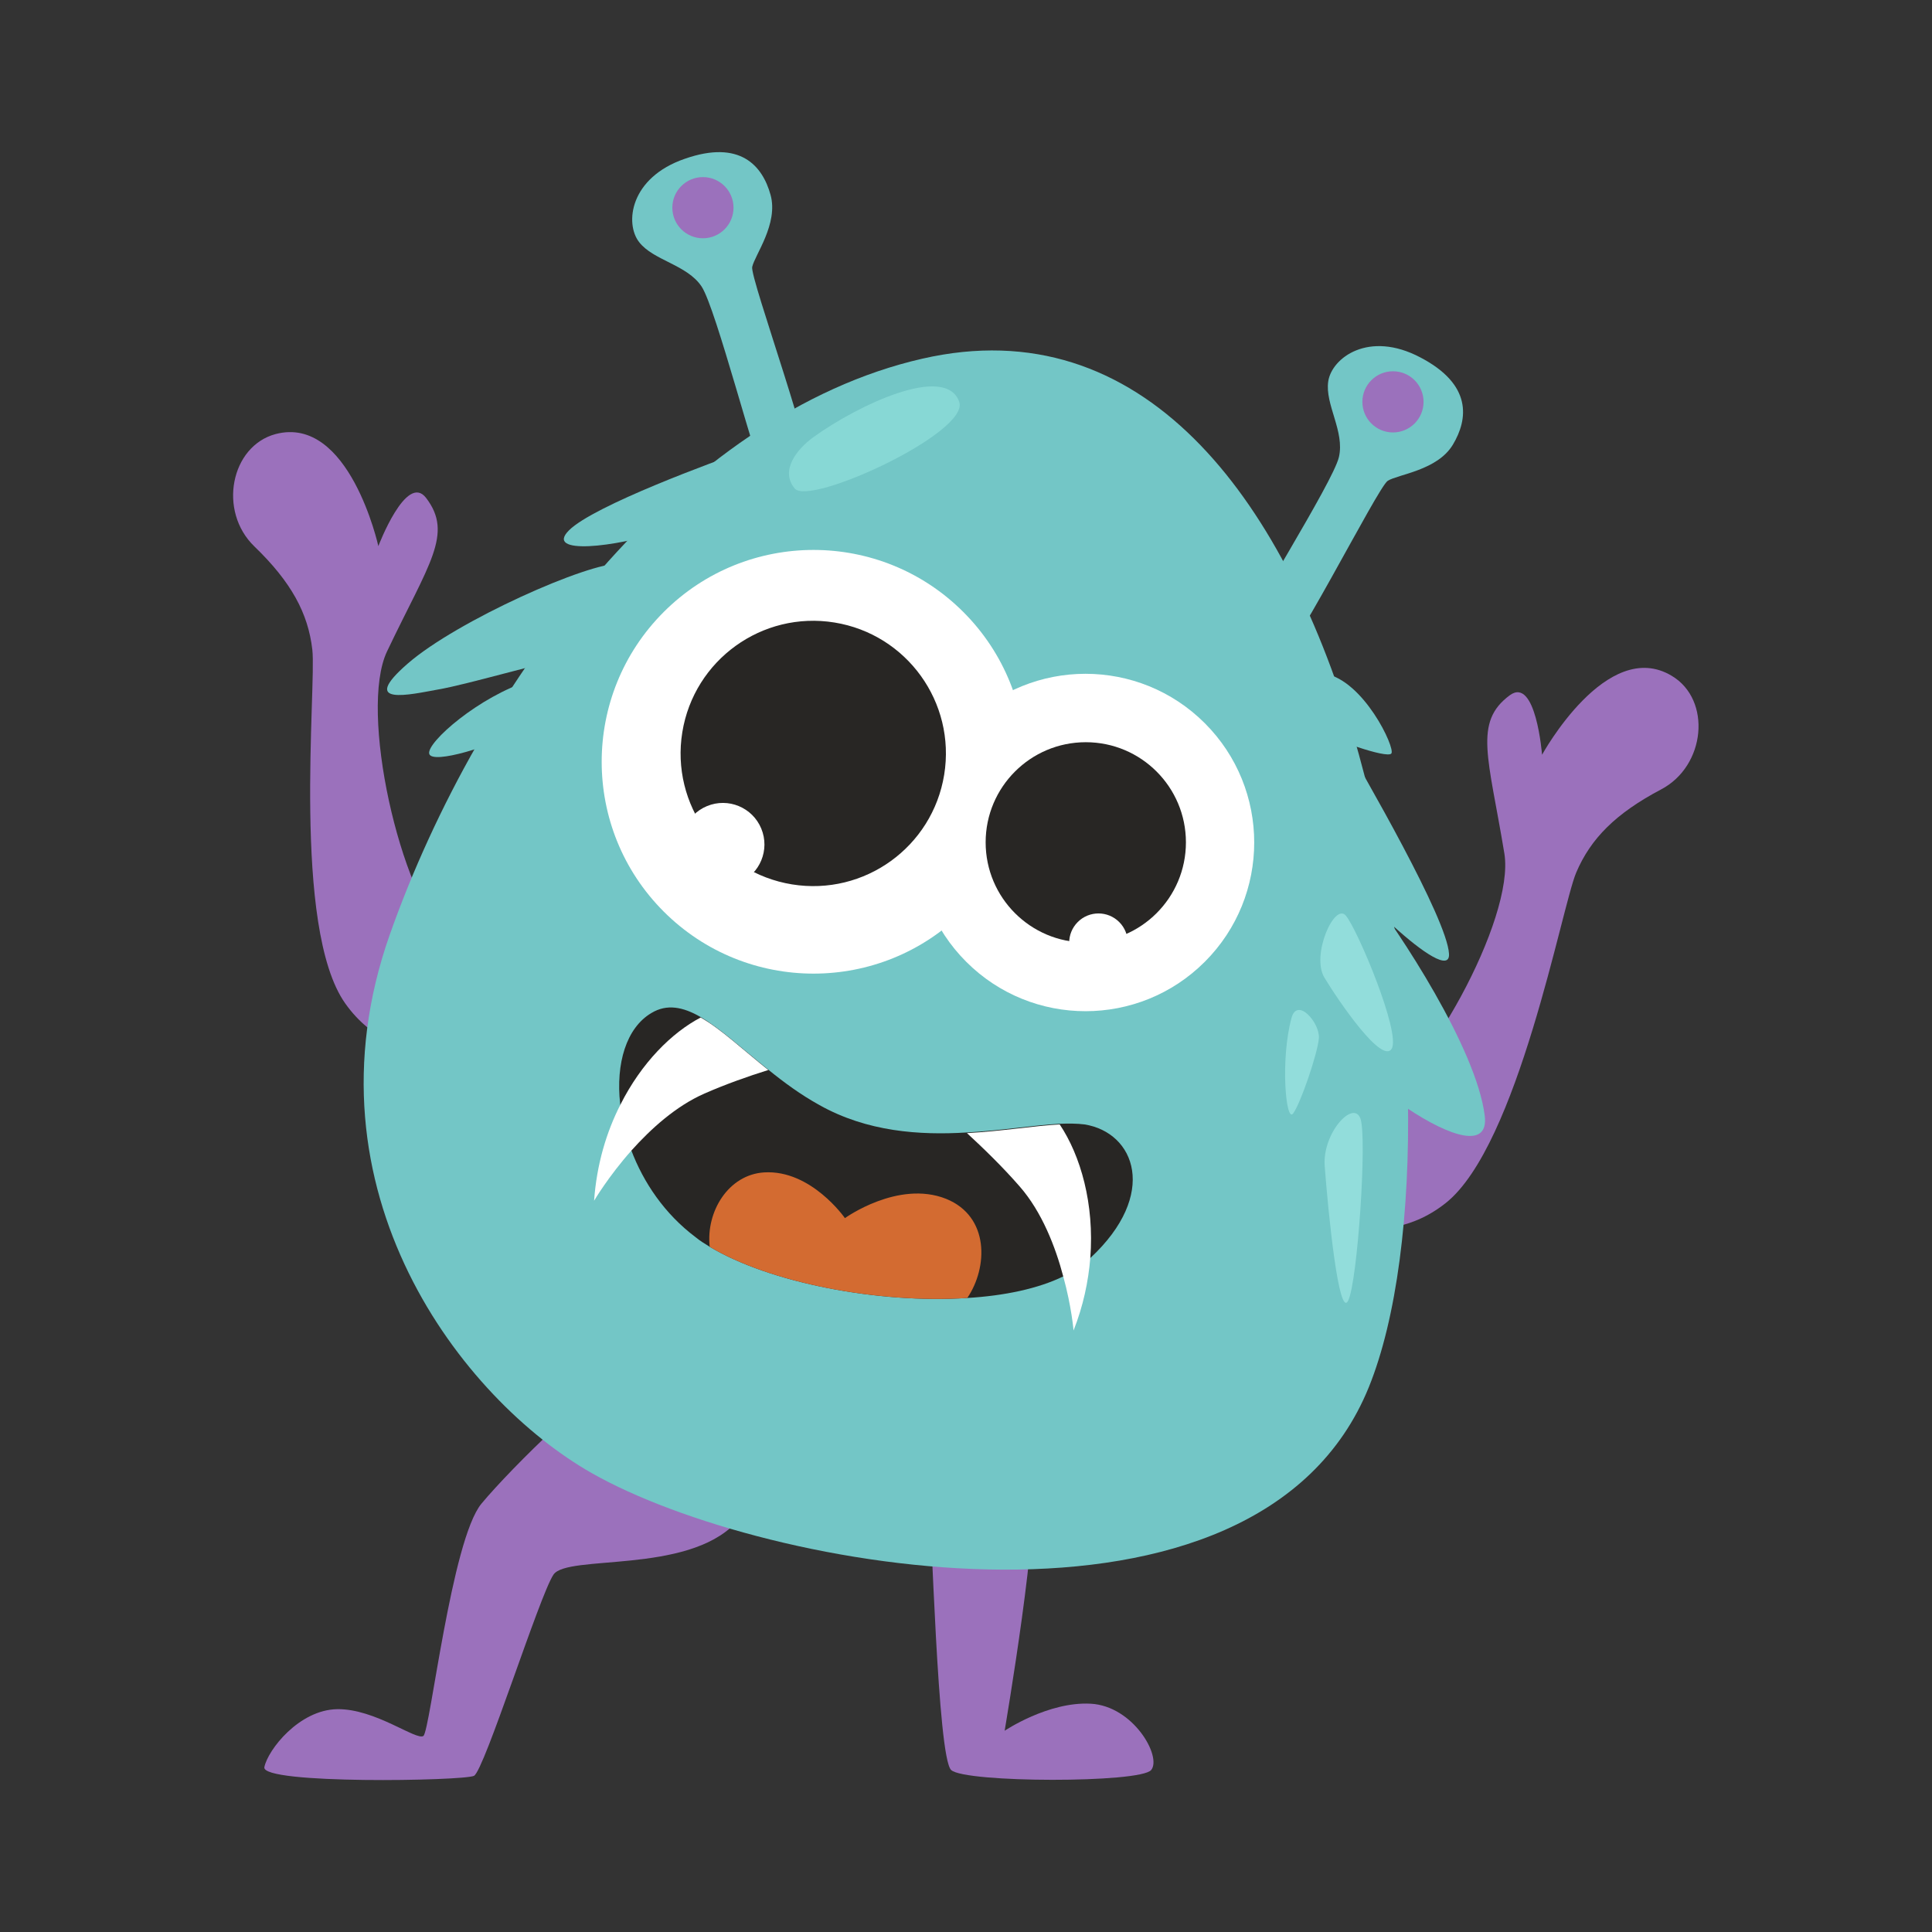 <?xml version="1.0" encoding="utf-8"?>
<!-- Generator: Adobe Illustrator 22.0.0, SVG Export Plug-In . SVG Version: 6.00 Build 0)  -->
<svg version="1.1" xmlns="http://www.w3.org/2000/svg" xmlns:xlink="http://www.w3.org/1999/xlink" x="0px" y="0px"
	 viewBox="0 0 600 600" style="enable-background:new 0 0 600 600;" xml:space="preserve">
<rect x="0" y="0" width="600" height="600" fill="#333333" stroke="none"/>
<style type="text/css">
	.st0{fill:#808739;}
	.st1{fill:#8E9B57;}
	.st2{fill:#FFFFFF;}
	.st3{fill:#282624;}
	.st4{fill:#E88B3F;}
	.st5{fill:#B6C176;}
	.st6{fill:#BF5D2C;}
	.st7{fill:#D36B31;}
	.st8{fill:#E8926D;}
	.st9{fill:#DD7D5B;}
	.st10{fill:#79599E;}
	.st11{fill:#ED9B85;}
	.st12{fill:#9B71BC;}
	.st13{fill:#44342C;}
	.st14{fill:#B899D6;}
	.st15{fill:#8865AA;}
	.st16{fill:#E583AB;}
	.st17{fill:#CE6F9A;}
	.st18{fill:#EDB254;}
	.st19{fill:#5984C1;}
	.st20{fill:#E09E3F;}
	.st21{fill:#426DA0;}
	.st22{fill:#EFA3C6;}
	.st23{fill:#4D527A;}
	.st24{fill:#3B4163;}
	.st25{fill:#F9CB8F;}
	.st26{fill:#D8983D;}
	.st27{fill:#DD9D40;}
	.st28{fill:#C44747;}
	.st29{fill:#D85959;}
	.st30{fill:#E87979;}
	.st31{fill:#A59C4A;}
	.st32{fill:#B7B15C;}
	.st33{fill:#D1C875;}
	.st34{fill:#8259AA;}
	.st35{fill:#87D8D5;}
	.st36{fill:#73C6C6;}
	.st37{fill:#66B5B3;}
	.st38{fill:#F9E9D4;}
	.st39{fill:#F7A4C9;}
	.st40{fill:#EF8854;}
	.st41{fill:#EA7DB1;}
	.st42{fill:#9B5072;}
	.st43{fill:#F7ADCF;}
	.st44{fill:#825B38;}
	.st45{fill:#92DDDB;}
	.st46{fill:#775E96;}
	.st47{fill:#655284;}
	.st48{fill:#755593;}
</style>
<g id="Monster_1">
</g>
<g id="Monster_2">
</g>
<g id="Monster_3">
</g>
<g id="Monster_4">
</g>
<g id="Monster_5">
</g>
<g id="Monster_6">
</g>
<g id="Monster_7">
</g>
<g id="Monster_8">
</g>
<g id="Monster_9">
</g>
<g id="Monster_10">
</g>
<g id="Monster_11">
</g>
<g id="Monster_12">
</g>
<g id="Monster_13">
</g>
<g id="Monster_14">
</g>
<g id="Monster_15">
	<g>
		<path class="st12" d="M139.2,292.1c-15-14.6-27.8-71.3-19-89.8c13-27.3,20.7-36.5,12.1-47.7c-6.1-7.9-14.8,15-14.8,15
			s-9-40.8-31.9-34.8c-13.9,3.7-18,23.9-6.6,34.9c11.4,11,16.7,20.7,18,32.1c1.3,11.4-6.4,86.3,10.2,109.8
			c16.6,23.5,47.7,15.4,46.2,4C152,304.3,144.6,297.3,139.2,292.1z"/>
		<path class="st12" d="M423.9,346c18.5-9.9,46.6-60.7,43.3-80.9c-4.9-29.8-9.7-40.8,1.7-49.2c8.1-5.9,10,18.5,10,18.5
			s20.1-36.7,40.3-24.5c12.4,7.4,10.6,28-3.4,35.3c-14,7.4-21.8,15.2-26.3,25.8c-4.5,10.6-18,84.7-40.5,102.6
			c-22.5,17.9-50.1,1.5-45.5-9C408.3,354.1,417.3,349.5,423.9,346z"/>
		<path class="st12" d="M288.3,463.2c1.1,8.4,2.8,82.6,7.1,86.5c4.3,4,58.7,4.1,62.1,0c3.4-4.1-5.5-19.9-18.8-20.6
			c-13.2-0.7-26.7,8.4-26.7,8.4s11.7-68.8,7.9-74.3C316.3,457.7,287.8,459.1,288.3,463.2z"/>
		<path class="st12" d="M196.6,425.1c-9.8,3.1-37.8,30.7-47.1,41.9c-9.3,11.3-15.9,70.4-18,72.1c-2.1,1.6-15-8.5-26.8-8.3
			c-11.8,0.2-21.5,12.6-22.6,18c-1.1,5.4,61.8,4.3,65.1,2.7c3.2-1.6,20.4-56.2,24.7-62.5c4.3-6.3,41.3-0.1,56.5-16
			C234.1,466.9,206.8,421.8,196.6,425.1z"/>
		<path class="st36" d="M286.4,111.4c-74.9,17.1-137.3,99.4-165.4,179c-28,79.6,22.8,144.4,62.8,167.1
			c53.5,30.4,206.8,58.4,241.3-26.7S423.3,80,286.4,111.4z"/>
		<g>
			
				<ellipse transform="matrix(0.707 -0.707 0.707 0.707 -93.287 247.96)" class="st2" cx="252.7" cy="236.6" rx="65.8" ry="65.8"/>
			
				<ellipse transform="matrix(0.707 -0.707 0.707 0.707 -86.236 315.094)" class="st2" cx="337.2" cy="261.6" rx="52.4" ry="52.4"/>
			<circle class="st3" cx="337.2" cy="261.6" r="31.1"/>
			
				<ellipse transform="matrix(0.16 -0.987 0.987 0.16 -18.827 445.965)" class="st3" cx="252.7" cy="234" rx="41.2" ry="41.2"/>
			
				<ellipse transform="matrix(0.924 -0.383 0.383 0.924 -83.306 105.841)" class="st2" cx="224.4" cy="262.3" rx="12.9" ry="12.9"/>
			
				<ellipse transform="matrix(0.707 -0.707 0.707 0.707 -107.095 326.995)" class="st2" cx="341.2" cy="292.8" rx="9.1" ry="9.1"/>
		</g>
		<path class="st3" d="M338.6,390.7c-0.3,0.3-0.6,0.5-0.9,0.8c-2.1,1.9-4.6,3.5-7.5,4.9c-7.8,3.8-18.2,6-29.8,6.7
			c-27.6,1.8-61.3-4.7-80-15.9c-1.6-1-3.1-1.9-4.4-3c-9.6-7.2-16.2-17-20-27.1c-1.8-4.8-2.9-9.7-3.4-14.3
			c-1.4-12.5,1.9-23.6,9.7-28.2c4.8-2.9,9.8-1.9,15.2,1.2c6.2,3.6,13.1,10,21.1,16.4c4.8,3.9,10.1,7.8,15.9,11
			c14.8,8.3,31.1,9.4,45.7,8.5c11-0.6,21-2.3,28.8-2.7c2.9-0.1,5.5-0.1,7.8,0.2C352.5,351.7,359.9,370.9,338.6,390.7z"/>
		<path class="st36" d="M239.3,154.6c-4.8-11.2-16.9-58.7-21.4-65.6c-4.5-6.8-15-8.1-19.4-13.8c-4.5-5.7-3-20,14.2-25.9
			c17.2-6,24.1,2.2,26.6,11.2c2.5,9-4.9,18.7-5.7,22.4c-0.7,3.7,20.8,62,18.6,68.8S243.2,163.6,239.3,154.6z"/>
		<path class="st36" d="M382.7,202.5c4.9-11.2,31.2-52.6,33.1-60.5c1.9-8-4.4-16.4-3.3-23.6c1.1-7.2,12.5-15.9,28.6-7.4
			c16.1,8.4,14.9,19.1,10.1,27.1c-4.8,8-17,9.2-20.2,11.2c-3.2,2-30.9,57.7-37.3,60.7C387.3,213,378.8,211.5,382.7,202.5z"/>
		<path class="st36" d="M231.9,139.8c-9.8,3.4-47.5,17.2-55.2,24.9c-7.7,7.7,14.2,5.4,30.3,0C223.1,159.4,234.7,138.9,231.9,139.8z"
			/>
		<path class="st36" d="M192.4,175.1c-9.3-0.6-50.4,17.6-65.8,31s0.8,9.6,9.6,8c8.8-1.5,30.6-8,44.1-10.7S199.7,175.6,192.4,175.1z"
			/>
		<path class="st36" d="M415.3,226.4c8.6,14.9,34.1,58.9,34.7,69.8c0.7,10.9-34.1-22.9-40-34.5C404.1,250,415.3,226.4,415.3,226.4z"
			/>
		<path class="st36" d="M424.4,276.3c10.1,12.9,34.1,49.3,36.7,70.2c2.6,21-48.5-15.8-56.4-35.1
			C396.9,292.1,420.2,270.8,424.4,276.3z"/>
		<path class="st36" d="M164.5,211.4c-15.6,4.8-32.1,19.2-31.2,22.7c0.9,3.4,19.8-2.4,29-7.6C171.6,221.2,170.7,209.5,164.5,211.4z"
			/>
		<path class="st36" d="M408.3,226.4c5,3.1,22.5,9.3,23.8,7.6c1.3-1.7-8.6-22.7-20.7-24.8C407,208.4,402.8,223,408.3,226.4z"/>
		<path class="st7" d="M300.4,403.1c-27.6,1.8-61.3-4.7-80-15.9c-1.2-10.9,5.8-22.4,16.9-23.1c14.6-0.9,25.1,14.2,25.1,14.2
			s16.5-11.9,31.4-6C307.4,377.8,306.8,393.7,300.4,403.1z"/>
		<path class="st2" d="M238.6,332.3c-6.1,1.9-13.2,4.4-19.8,7.3c-8.9,3.9-16.7,11-22.7,17.7c-7.2,8.1-11.6,15.6-11.6,15.6
			c0.8-11.2,3.8-21.3,8.2-29.9c6.5-12.9,15.9-22.3,24.9-27C223.8,319.5,230.6,325.9,238.6,332.3z"/>
		<path class="st2" d="M338.6,390.7c-0.6,7.3-2.2,14.9-5.2,22.5c0,0-0.6-7.4-3.2-16.8c-2.4-9.1-6.6-20-13.5-27.9
			c-5.3-6.1-11.4-12-16.4-16.6c11-0.6,21-2.3,28.8-2.7C335.6,358.9,339.9,373.9,338.6,390.7z"/>
		<path class="st45" d="M411.4,362.2c1.1,14.5,4.4,47.6,7.3,41.7c2.9-5.9,5.9-50.6,3.8-56.5C420.3,341.4,410.6,351.9,411.4,362.2z"
			/>
		<path class="st45" d="M411.3,303.6c4.6,7.6,17.9,27,20.9,22.1c2.9-4.9-10.6-37-14.2-41.3C414.5,280.1,407.1,296.6,411.3,303.6z"/>
		<path class="st45" d="M401.1,316.1c-3.5,12.8-1.8,32.8,0.5,29.7s7.6-18.6,8-23.4C409.9,317.6,402.9,309.6,401.1,316.1z"/>
		<circle class="st12" cx="218.3" cy="64.5" r="9.5"/>
		<circle class="st12" cx="432.6" cy="124.8" r="9.5"/>
		<path class="st35" d="M252.7,135.7c13.6-9.8,41-22.9,45.2-10.9c3.3,9.5-46.5,32.5-51.1,26.9C242.2,146.2,247.4,139.5,252.7,135.7z
			"/>
	</g>
</g>
<g id="Monster_16">
</g>
<g id="Monster_17">
</g>
<g id="Monster_18">
</g>
<g id="Monster_19">
</g>
<g id="Monster_20">
</g>
</svg>
